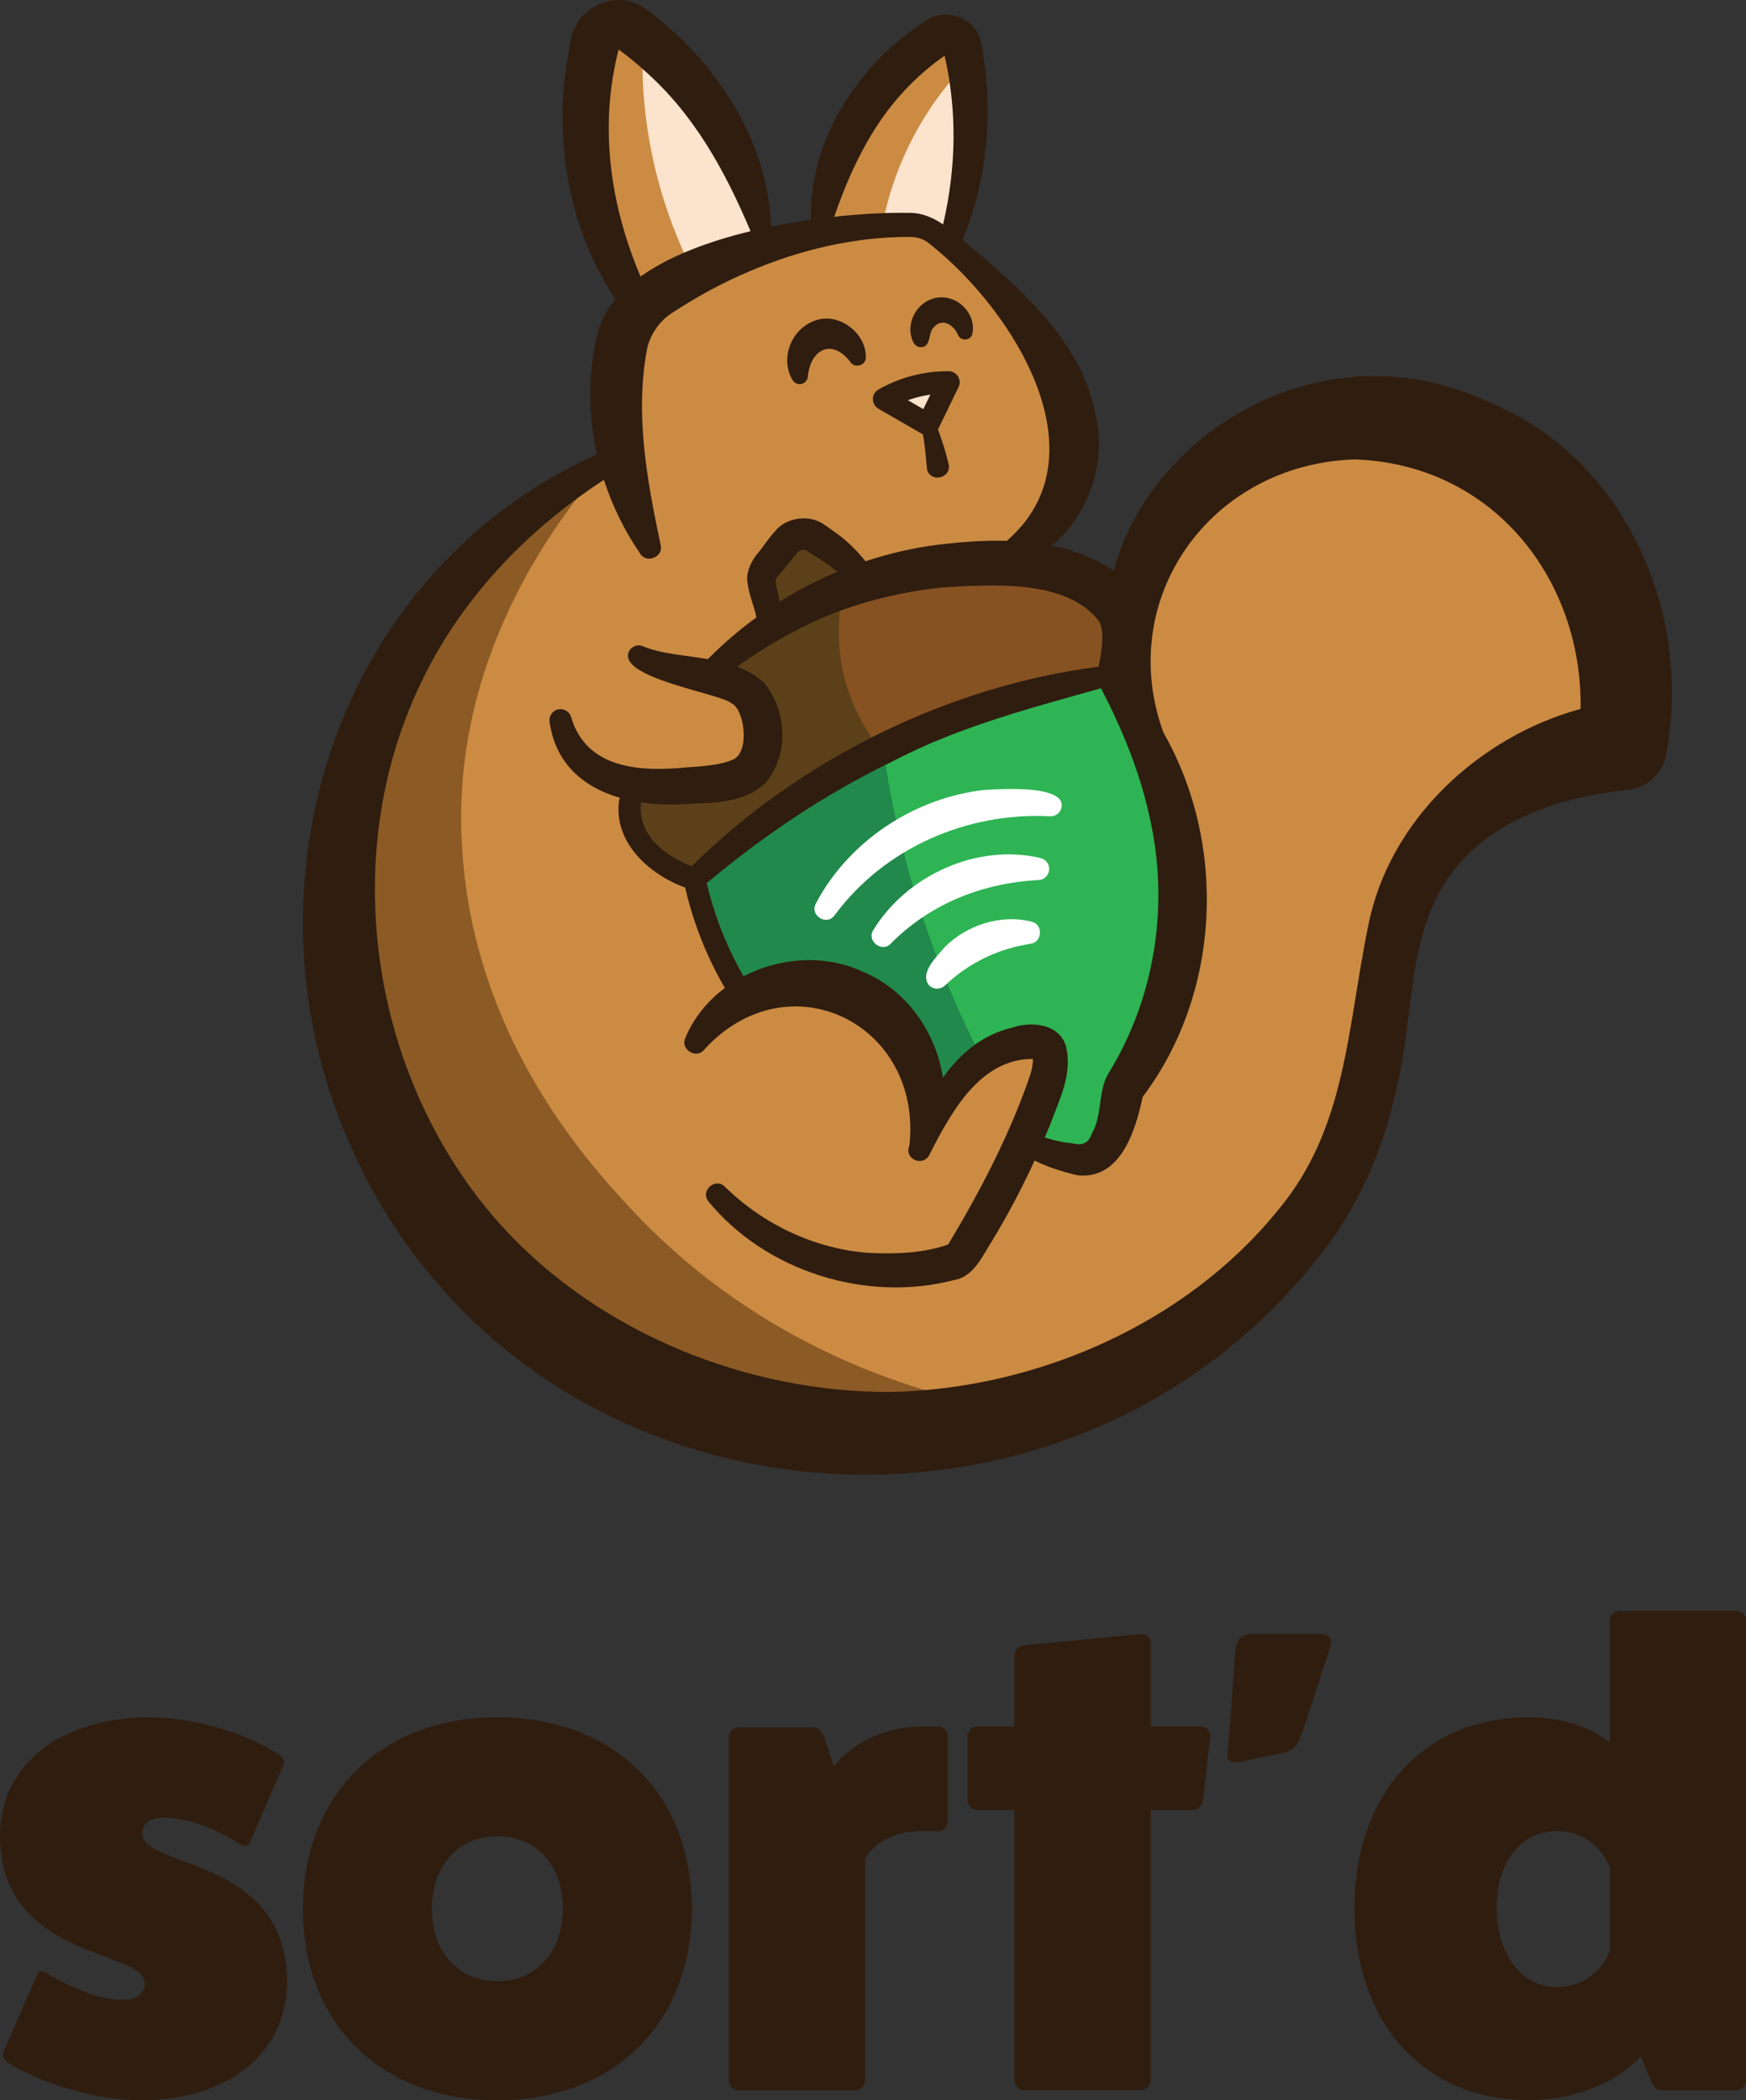 <?xml version="1.0" encoding="UTF-8"?>
<svg id="Layer_1" data-name="Layer 1" xmlns="http://www.w3.org/2000/svg" viewBox="0 0 1064.07 1280">
  <rect x="0" y="0" width="1064.07" height="1280" fill="#333333" stroke="none"/>
  <defs>
    <style>
      .cls-1 {
        fill: #fbe3cd;
      }

      .cls-1, .cls-2, .cls-3, .cls-4, .cls-5, .cls-6, .cls-7, .cls-8, .cls-9 {
        stroke-width: 0px;
      }

      .cls-2 {
        fill: #2eb454;
      }

      .cls-3 {
        fill: #8c5a24;
      }

      .cls-4 {
        fill: #5b4019;
      }

      .cls-5 {
        fill: #875221;
      }

      .cls-6 {
        fill: #21894b;
      }

      .cls-7 {
        fill: #2f1d0f;
      }

      .cls-8 {
        fill: #fff;
      }

      .cls-9 {
        fill: #cc8b43;
      }
    </style>
  </defs>
  <g>
    <path class="cls-7" d="M22.57,1203.82c.81-2.42,3.23-2.82,5.24-1.61,15.72,9.27,32.65,16.52,46.35,16.52,8.47.81,14.11-4.03,14.11-10.07C88.27,1188.11,0,1194.55,0,1118.78,0,1075.66,36.68,1046.64,91.49,1046.64c26.19,0,57.64,9.27,78.99,22.97,2.02,1.61,3.23,3.63,2.42,5.64l-20.56,47.56c-.81,2.42-3.22,2.82-5.24,1.61-15.72-10.07-32.65-16.52-46.35-16.52-8.46-.81-14.1,3.22-14.1,9.67,0,21.36,88.27,13.7,88.27,90.28,0,43.13-35.47,72.15-89.08,72.15-26.19,0-58.84-9.27-81.41-22.97-2.02-2.02-3.22-4.03-2.42-6.45l20.55-46.75Z"/>
    <path class="cls-7" d="M421.6,1163.12c0,70.13-47.56,116.88-118.5,116.88s-118.49-46.75-118.49-116.48,47.56-116.88,118.49-116.88,118.5,46.75,118.5,116.48ZM263.2,1163.52c0,26.2,16.12,43.93,39.9,43.93s39.9-17.73,39.9-44.34-16.12-43.93-39.9-43.93-39.9,17.73-39.9,44.34Z"/>
    <path class="cls-7" d="M571.94,1052.28c3.22,0,5.64,2.42,5.64,5.64v52.39c0,3.22-2.42,5.64-5.64,5.64h-10.48c-15.31,0-29.02,6.85-34.26,16.93v135.02c0,3.23-2.82,6.05-6.05,6.05h-70.94c-3.22,0-6.05-2.82-6.05-6.05v-209.58c0-2.82,2.83-5.64,6.05-5.64h45.54c3.23,0,5.24,2.82,6.45,6.05l6.05,17.73c12.09-14.91,31.84-24.18,53.2-24.18h10.48Z"/>
    <path class="cls-7" d="M731.55,1052.28c3.63,0,6.05,2.42,6.05,5.64l-4.44,39.09c-.4,3.22-2.82,6.04-6.05,6.04h-25.79v164.84c0,3.23-2.82,6.05-6.04,6.05h-70.94c-3.23,0-6.05-2.82-6.05-6.05v-164.84h-22.97c-2.82,0-5.64-2.42-5.64-5.64v-39.09c0-3.63,2.82-6.05,5.64-6.05h22.97v-43.93c0-2.82,2.82-5.24,6.05-5.64l70.94-6.85c3.22-.41,6.04,2.82,6.04,5.64v50.78h30.23Z"/>
    <path class="cls-7" d="M752.92,1005.93c.4-6.45,4.03-10.07,9.67-10.07h42.72c4.43,0,6.45,2.82,5.64,7.25l-17.73,54.01c-2.02,6.05-5.64,10.08-10.08,10.88l-27,5.64c-5.24,1.21-8.46,0-8.06-3.63l4.84-64.08Z"/>
    <path class="cls-7" d="M1058.02,981.75c3.23,0,6.05,2.82,6.05,5.64v280.51c0,3.23-2.82,6.05-6.05,6.05h-45.54c-2.82,0-4.84-2.42-6.45-6.05l-6.05-14.51c-15.32,16.12-41.11,26.6-68.11,26.6-63.68,0-106.4-46.75-106.4-116.88s42.72-116.48,106.4-116.48c18.94,0,37.08,5.64,49.17,15.32v-74.56c0-2.82,2.82-5.64,6.05-5.64h70.93ZM981.04,1138.13c-4.84-13.3-17.73-22.17-31.84-22.17-22.16,0-37.08,18.54-37.08,46.75s14.91,48.37,37.08,48.37c14.11,0,27-8.87,31.84-22.17v-50.78Z"/>
  </g>
  <g>
    <path class="cls-2" d="M717.94,582.13c-4.14,23.09-11.72,41.42-15.95,50.59-5.46,11.81-11.19,21.33-15.86,28.38-.71,5.64-2.2,13.04-5.46,21.15-3.61,8.99-8.11,15.95-11.9,20.71-.44.53-.88,1.06-1.23,1.5-4.94.88-12.87,1.67-22.39-.18-10.05-1.94-17.36-5.99-21.68-8.73-13.75.35-32.7-.53-54.56-6.08-12.69-3.17-31.47-9.34-51.74-21.33-43.89-26-66.01-62.49-73.95-77.12-6.79-12.69-15.07-31.2-20.01-55.26,8.2-7.14,16.31-13.75,24.24-19.74,7.84-5.99,15.51-11.55,22.83-16.57,9.34-6.52,18.16-12.25,26.35-17.19,2.12-1.32,4.23-2.56,6.26-3.79,19.57-11.55,37.63-20.62,53.32-27.76,21.24-9.61,51.38-21.68,88.75-31.38,12.25-3.17,22.56-5.46,29.88-6.87,11.9,15.6,28.91,42.22,38.52,78.79,11.99,45.74,5.99,82.58,4.58,90.87Z"/>
    <path class="cls-5" d="M674.84,412.47c-19.57,3.7-45.04,9.61-74.12,19.48-49.09,16.83-84.96,37.02-101.8,47.24-2.38,1.41-4.41,2.64-5.99,3.61-19.39,12.16-43.8,29.44-69.72,52.97-4.14-1.15-10.49-3.44-17.19-8.02-2.91-2.03-19.57-13.57-22.03-32.17-1.32-9.52,1.59-17.36,4.41-23.71,20.01-45.65,61.7-76.41,68.13-81.09,8.55-6.17,16.57-11.19,23.27-15.07,8.9-5.2,15.51-8.37,17.89-9.52,43.98-20.71,82.23-22.65,96.42-22.92,7.32-.09,75.18-.71,84.52,24.59,1.15,3,1.76,7.23,1.94,8.55,2.29,15.87-2.47,29-5.73,36.05Z"/>
    <path class="cls-4" d="M492.93,482.8c-23.24,17.66-46.48,35.31-69.72,52.97-4.14-1.15-10.49-3.44-17.19-8.02-2.91-2.03-19.57-13.57-22.03-32.17-1.32-9.52,1.59-17.36,4.41-23.71,20.99-47.22,68.13-81.09,68.13-81.09,12.69-9.15,31.9-21.33,57.67-31.79-2.41,10.31-5.97,31.92,1.37,57.48,5.93,20.64,16.41,34.93,23.02,42.64-15.22,7.9-30.44,15.79-45.66,23.69Z"/>
    <path class="cls-6" d="M585.11,692.89s-8.17-1.4-16.21-3.41c-12.69-3.17-31.47-9.34-51.74-21.33-43.89-26-66.01-62.49-73.95-77.12-6.79-12.69-15.07-31.2-20.01-55.26,15.92-13.65,34.65-28.18,56.33-42.52,20.89-13.81,40.85-25.03,59.05-34.14,5.05,33.92,14.29,76.03,31.7,122.42,18.09,48.21,39.82,87.21,59.03,116.68-14.74-1.78-29.47-3.55-44.21-5.33Z"/>
    <path class="cls-4" d="M526.31,353.91c-2.09-4.01-5.46-9.25-10.77-14.25-10.57-9.95-22.47-12.93-28.05-13.95-3.58,2.05-8.54,5.44-13.33,10.74-5.33,5.89-8.31,11.79-9.96,15.81,1.89,4.98,3.74,11.18,4.79,18.44.58,3.97.83,7.66.89,10.99,8.17-5.13,17.44-10.41,27.8-15.5,10.13-4.97,19.76-9,28.64-12.28Z"/>
    <path class="cls-9" d="M864.4,501.88c-20.35,30.96-13.44,56.22-36.89,136.67-1.16,3.97-15.36,52.37-27.94,79.38-43.05,92.48-175.49,167.17-292.37,153.9-76.96-8.73-211.44-96.33-211.44-96.33-74.12-74.83-94.31-176.8-87.87-250.31,1.59-18.24,6.35-67.34,35.34-120.04,5.46-9.78,18.69-32.43,41.07-57.2,21.59-23.71,41.95-38.78,52-45.83,3.09-2.12,6.17-4.14,9.08-6.08,11.99-7.58,22.92-13.4,31.91-17.8-2.64-11.19-5.73-31.2-.53-55,3.61-16.13,9.69-28.64,14.81-37.11,19.3-13.22,50.94-31.47,93.6-41.25,30.76-7.14,57.64-7.67,77.38-6.43,10.22,6.79,24.68,17.54,39.93,32.88,19.13,19.21,38.08,38.25,46.71,68.57,3.7,13.04,10.75,38.08-1.41,64.52-2.03,4.23-14.9,31.02-41.25,39.04-13.57,4.14-19.57-.09-43.98,2.64-15.6,1.76-28.12,5.2-36.22,7.84-9.25-10.14-17.8-17.19-24.06-21.86-6.79-5.02-10.49-6.96-14.81-6.35-4.94.71-8.28,4.58-13.31,10.75-2.91,3.53-6.61,8.73-9.96,15.78.71,4.23,1.41,8.64,2.29,13.04,1.06,5.64,2.2,11.1,3.35,16.39-4.32,2.73-8.81,5.73-13.31,9.08-11.81,8.64-21.68,17.54-29.79,26,10.75,3.35,21.59,6.7,32.43,9.96.13.12.32.31.58.55,2.62,2.56,15.22,15.63,12.38,31.18-1.99,10.86-10.49,17.29-13.25,19.21-9.26,2.3-20.49,4.33-33.32,5.13-15.97,1-29.87-.19-40.87-1.93-.72,3.34-1.4,8.21-.88,14.03.31,3.44,1.48,14.36,9.79,24.65,11.11,13.75,26.44,15.78,29.61,16.22,2.2,10.14,5.46,21.86,10.31,34.46,5.46,14.01,11.63,25.91,17.36,35.52,5.98-2.23,15.23-4.98,26.75-5.53,23.4-1.13,54.32,6.91,71.42,29.23,16.09,21,11.74,43.94,20.79,45.05,8.66,1.06,11.91-20.02,34.29-32.54,9.87-5.52,26.62-11.15,33.01-4.78,6.67,6.66.08,24.49-6.05,41.05-2.67,7.22-5.45,13.1-7.63,17.34,2.73,1.32,7.14,3.35,12.6,5.29,12.87,4.41,23,7.93,31.47,3.61,6.08-3,8.73-8.73,12.07-15.95,4.85-10.31,5.55-19.92,5.46-25.38,11.37-17.19,32.26-54.12,35.43-105.24,2.2-35.87-5.11-64.87-11.19-82.67-6.93-14.55-17.52-42.06-15.58-76.93.38-6.83,6.22-87.26,75.3-125.66,9.94-5.52,48.73-25.49,97.91-14.96,51.8,11.09,79.41,48.36,88.17,60.61,37.41,52.35,29.69,109.13,27.77,121.2-72.85,11.9-103.67,39.9-118.47,62.41Z"/>
    <path class="cls-9" d="M466.31,142.72c-8.59-31-20.44-54.42-29.72-70.02-17.82-29.94-31.57-40.12-38.37-44.57-10.09-6.59-19.62-10.19-26.39-12.22-3.39,4.77-7.97,12.11-11.48,21.8-7.36,20.25-5.17,37.11-2.07,61.01,4.22,32.53,13.85,55.13,17.25,62.68,5.16,11.46,10.56,20.72,14.94,27.54,4.53-6.06,9.06-12.12,13.59-18.18,9.18-5.13,19.34-10.32,30.48-15.33,11.17-5.03,21.83-9.2,31.78-12.68Z"/>
    <path class="cls-9" d="M498.7,143.75c5.47-18.88,12.1-34.09,17.68-45.22,6.37-12.72,15.02-29.73,31.27-48.09,12.37-13.98,24.69-23.71,33.84-30.06,3.8,10.12,7.22,22.14,9.12,35.86,6.13,44.17-7.04,80.35-15.72,99.19-10.51-3.74-23.73-7.47-39.22-9.72-14.04-2.03-26.57-2.35-36.97-1.96Z"/>
    <path class="cls-1" d="M588.05,39.64c-9.39,9.86-21.25,24.36-31.52,43.94-11.08,21.13-16.32,40.53-18.95,54.48,2.73-.99,11.4-3.76,21.76-.55,10.99,3.4,16.68,11.29,18.24,13.62,6.04-13.73,13.54-35.44,14.87-62.9.95-19.67-1.55-36.33-4.4-48.59Z"/>
    <path class="cls-1" d="M392,20.24c-.83,14.05-.73,30.11,1.21,47.7,4.28,38.78,15.89,70.09,26.39,92.11,14.19-4.34,28.39-8.69,42.58-13.03-.69-23.15-6.44-40.73-10.79-51.3-9.22-22.38-23.55-37.77-38.81-54.66-8.24-9.12-15.55-16.17-20.58-20.81Z"/>
    <path class="cls-1" d="M575.09,234.5c-2.85,7.81-5.7,15.63-8.55,23.44-8.76-5.07-17.53-10.14-26.29-15.2,3.5-2.25,8.95-5.18,16.15-6.97,7.77-1.92,14.41-1.73,18.69-1.27Z"/>
    <g>
      <path class="cls-8" d="M628,575.19c-19.83,3.05-37.55,11.62-52.12,25.43-2.82,2.71-7.36,2.55-9.94-.4-5.39-7.78,4.95-17.04,9.67-22.84,13.47-13.67,34.5-20.43,53.23-15.62,7.1,1.71,6.29,12.65-.85,13.43h0Z"/>
      <path class="cls-8" d="M632.91,536.37c-34.23,1.77-66.01,14.4-90.08,38.76-5.36,5.74-14.86-1.77-10.61-8.28,10.12-16.63,25.98-29.93,44.12-37.9,18.13-7.99,38.83-10.59,57.86-5.98,3.65.88,5.89,4.56,5.01,8.21-.73,3.01-3.35,5.06-6.29,5.19h0Z"/>
      <path class="cls-8" d="M640.05,497.5c-50.73-2.65-101.12,19.28-131.49,60.42-4.84,6.55-15.23-.02-11.38-7.2,19.95-38.02,59.91-64.4,102.45-69.25,9.38-.55,50.62-3.5,47.25,10.93-.81,3.16-3.71,5.23-6.84,5.09h0Z"/>
    </g>
    <path class="cls-3" d="M614.46,859.22c-116.03,30.49-238.4-.99-318.69-83.72-75.68-77.97-93.95-180.81-87.87-250.31,5.81-66.4,35.34-120.04,35.34-120.04,5.46-9.78,18.69-32.43,41.07-57.2,21.59-23.71,41.95-38.78,52-45.83,3.09-2.12,6.17-4.14,9.08-6.08,4.23-.35,8.55-.62,12.96-.88-28.48,35.22-78.02,108.53-77.29,205.11.95,125.11,76.01,207.1,104.25,237.28,86.01,91.91,190.93,115.15,229.15,121.67Z"/>
    <g>
      <path class="cls-7" d="M907.76,245.27c-98.43-46.96-205.43,15.56-229.09,102.56-.11-.08-.21-.16-.32-.24-11.51-7.69-24.25-12.37-37.44-15.04,22.68-18.56,33.94-51.39,26.55-80.75-7.91-40.98-40.37-70.72-69.46-96.07-3.82-2.9-7.58-6.26-11.41-9.58,14.94-35.7,18.66-76.19,12.36-114.47-.12-.82-.98-5.06-1.09-5.76-2.92-15.28-22.48-22.24-34.57-12.58-40.11,25.76-70.48,72.18-69.01,120.56-8.01,1.14-16.21,2.54-24.42,4.22-1.07-44.74-25.69-87.41-58.15-117.73-6-5.47-11.31-9.97-18.68-15.3-18.88-12.89-43.85.17-45.74,22.89-10.76,52.24-2.06,110.04,27.84,154.38-5.11,6.1-8.86,12.85-10.85,20.29-6.1,24.52-5.9,50-.47,74.28-157.94,70.7-220.46,260.84-151.21,418.87,105.07,242.71,439.33,272.26,595.71,64.24,20.61-27.4,34.69-60.38,41.98-93.4,12.15-47.21,6.19-94.05,33.07-132.83,25.1-34.68,67.61-48.08,109.29-52.51,11.57-1.27,21.26-10.43,22.92-22.47,15.97-85.03-25.33-179.94-107.82-213.54ZM649.62,637.58c-4.29-14.36-22.17-14.93-32.51-11.33-18.35,4.19-32.07,15.96-42.48,30.58-4.02-27.22-21.79-53.05-47.69-64.1-23.33-11.34-51.32-9.41-73.77,2.28-12.36-21.28-18.96-41.81-22.45-56.79,34.76-29.11,72.52-54.56,113.35-74.24,39.98-20.97,83.97-32.41,126.93-44.51,12.87,24.91,23.34,50.36,29.18,76.63,12.72,53.67,4.34,110.97-24.59,158.01-6.62,11.03-3.62,25.03-10,36.44-1.5,4-3.18,6.27-7.23,6.84-1.59.13-7.17-1.01-9.3-1.13-4.11-.66-8.24-1.7-12.33-2.98,1.09-2.58,2.17-5.16,3.22-7.74,5.4-14.86,13.92-30.77,9.66-47.95ZM629.46,644.41s-.03-.06,0-.14c0,.04,0,.1,0,.14ZM669.73,378.63c3.26,5.38,2.19,16.14-.2,27.7-46.39,5.94-91.71,20.22-133.72,40.78-41.98,20.78-81.01,47.88-114.29,80.84-16.9-6.6-32.76-18.98-30.89-38.41.01-.17,0-.34,0-.51,9.75,1.46,19.83,1.63,29.44.85,13.77-.58,33.96-.37,46.44-12.8,14.71-17.14,12.97-44.04-.88-61.03-4.91-4.41-10.5-7.48-16.43-9.72,16.48-11.84,34.06-22.04,52.31-29.89,23.14-9.84,48.22-15.87,73.35-18.44,31.27-1.93,75.65-4.69,94.88,20.62ZM475.03,366.46c-.67-7.63-4.12-11.91-1.16-15,2.51-2.88,6.48-7.8,8.92-10.81,3.12-3.67,4.09-6.25,8.08-5.31.58.02,3.57,2.24,4.29,2.64,5.21,3.06,10.35,6.63,15.27,10.43-12.27,5.12-24.12,11.24-35.39,18.3,0-.08-.01-.17-.02-.25ZM575.06,31.23s0,0,0-.01c-.05-.21-.03-.15,0,.01ZM532.38,79.94c11.14-18.04,25.84-33.81,43.3-45.97,7.77,33.83,7.02,68.88-.94,102.79-6.28-4.21-13.04-7.16-20.77-7.01-12.05-.24-28,.44-45.56,2.36,6.42-18.72,14-36.17,23.98-52.18ZM371.47,64.45c.72-11.21,2.92-24.23,5.53-34.26,4.45,3.2,10.21,7.81,14.86,12.03,30.64,26.7,49.51,60.83,65.55,98.68-25.15,6.1-49.38,15.03-67.05,27.64-14.03-33.12-21.36-68.25-18.9-104.09ZM833.83,564.28c-13.01,63.23-13.18,123.51-55.18,173.51-56,69.09-147.13,108.7-235.55,110.55-87.53.49-177.21-35.81-236.29-100-80.01-87.47-102.39-224.61-50.05-332.57,23.69-49.83,63.39-92.1,111.28-123.32,5.2,16.05,12.68,31.34,22.25,45.17,3.9,6.1,14.2,1.66,12.32-5.43-8.53-40.64-15.87-80.69-8.01-120.85,2.29-8.27,7.5-15.77,14.82-20.51,14.94-9.84,30.76-18.49,47.32-25.47,30.4-13.01,63.79-20.98,97.19-20.98,4.84-.11,9.16,1.23,12.83,4.41,51.64,40.98,106.39,129.28,46.83,180.82-14.32-.38-28.59.78-41.89,2.36-15.05,1.9-29.87,5.35-44.25,10.12-4.52-5.71-9.72-10.92-15.4-15.41-2.14-1.49-7.6-5.62-9.75-6.94-8.27-6.02-21.29-4.72-28.5,2.38-5.62,6.01-7.81,9.99-12.49,15.73-3.18,3.81-6.13,9.84-5.99,15.25.85,9.47,4.18,15.45,5.64,23.19-10.52,7.66-20.42,16.16-29.56,25.43-14.34-2.51-28.84-3.18-39.63-7.91-2.95-1.17-6.42-.12-8.19,2.67-9.29,16.62,56.71,26.3,62.34,32.29,7.59,3.29,11.45,29.51.75,34.2-6.47,2.92-17.19,4.09-27.44,4.64-28.67,2.9-61.87,1.38-71.23-30.77-1.03-3.12-4.21-5.12-7.56-4.54-3.67.63-6.14,4.12-5.5,7.79,3.73,26.01,21.41,39.96,42.86,46.16-.3.67-.52,1.39-.58,2.16-3.14,25.33,18.67,44.69,40.31,52.5,3.71,16.08,10.81,38.25,24.23,61.23-10.54,7.87-19.07,18.22-24.14,30.59-3.13,6.76,6.68,12.98,11.43,7.11,51.22-56.29,133.17-16.12,125.19,58.24-3.69,8.83,9.4,13.67,12.65,4.71,13.26-25.76,30.66-57.48,62.61-57.42.07,2.27-.42,5.37-1.34,8.84-12.22,36.17-30.6,71.49-50.3,104.24-15.17,5.43-33.11,6.02-49.44,5.08-32.06-2.64-63.13-17.17-86.68-40.29-6.02-5.85-15.24,2.65-9.89,9.13,34.88,42.4,96.02,61.74,149.58,47.77,11.85-1.8,17.4-14.83,23.15-23.82,9.57-15.79,18.23-32.22,25.95-49,9.38,4.8,22.15,8.21,26.67,9.05,25.95,2.33,34.9-27.65,39.16-47.83,47.89-63.46,51.44-154.2,12.65-222.1-29.57-81.37,28.43-163.63,116.66-166.43,83.7,2.82,138.82,72.5,137.59,152.06-62.09,16.97-116.89,67.87-129.42,132.19Z"/>
      <path class="cls-7" d="M535.32,249.09l26.91,15.53c.06.04.14.05.2.08,1.35,7.05,1.89,14.6,2.52,21.42,2.32,8.57,15.35,5.09,13.11-3.49-1.42-6.15-3.86-14.27-6.44-20.86,0-.02.02-.03.03-.05l12.54-25.82c1.01-2.08.88-4.53-.34-6.49-1.22-1.96-3.36-3.16-5.67-3.18-5.82-.04-11.65.51-17.33,1.64-8.92,1.78-17.49,4.98-25.49,9.52-2.1,1.19-3.4,3.42-3.41,5.83,0,2.41,1.28,4.65,3.37,5.85ZM563.5,241.09c1.16-.23,2.34-.44,3.51-.61l-4.31,8.87-9.4-5.43c3.33-1.2,6.73-2.14,10.2-2.83Z"/>
      <path class="cls-7" d="M560.51,211.54c7.25.8,4.89-8.9,8.58-12.06,4.82-5.75,11.64-1.93,14.56,4.17,1.28,4.33,7.91,4.41,8.91-.17,2.63-11.85-8.68-24.05-21.51-22.04-12.86,2-20.09,16.98-14.14,27.67.73,1.26,2.03,2.21,3.59,2.44Z"/>
      <path class="cls-7" d="M486.85,234.12c3.04.33,5.53-2.15,5.53-5.14,1.86-16.35,14.75-22.71,25.69-8.57,2.52,4.37,9.77,2.47,9.58-2.69.31-14.97-17.05-28.08-31.71-22.06-14.49,5.62-20.54,23.74-12.83,36.12.79,1.26,2.14,2.18,3.73,2.34Z"/>
    </g>
  </g>
</svg>